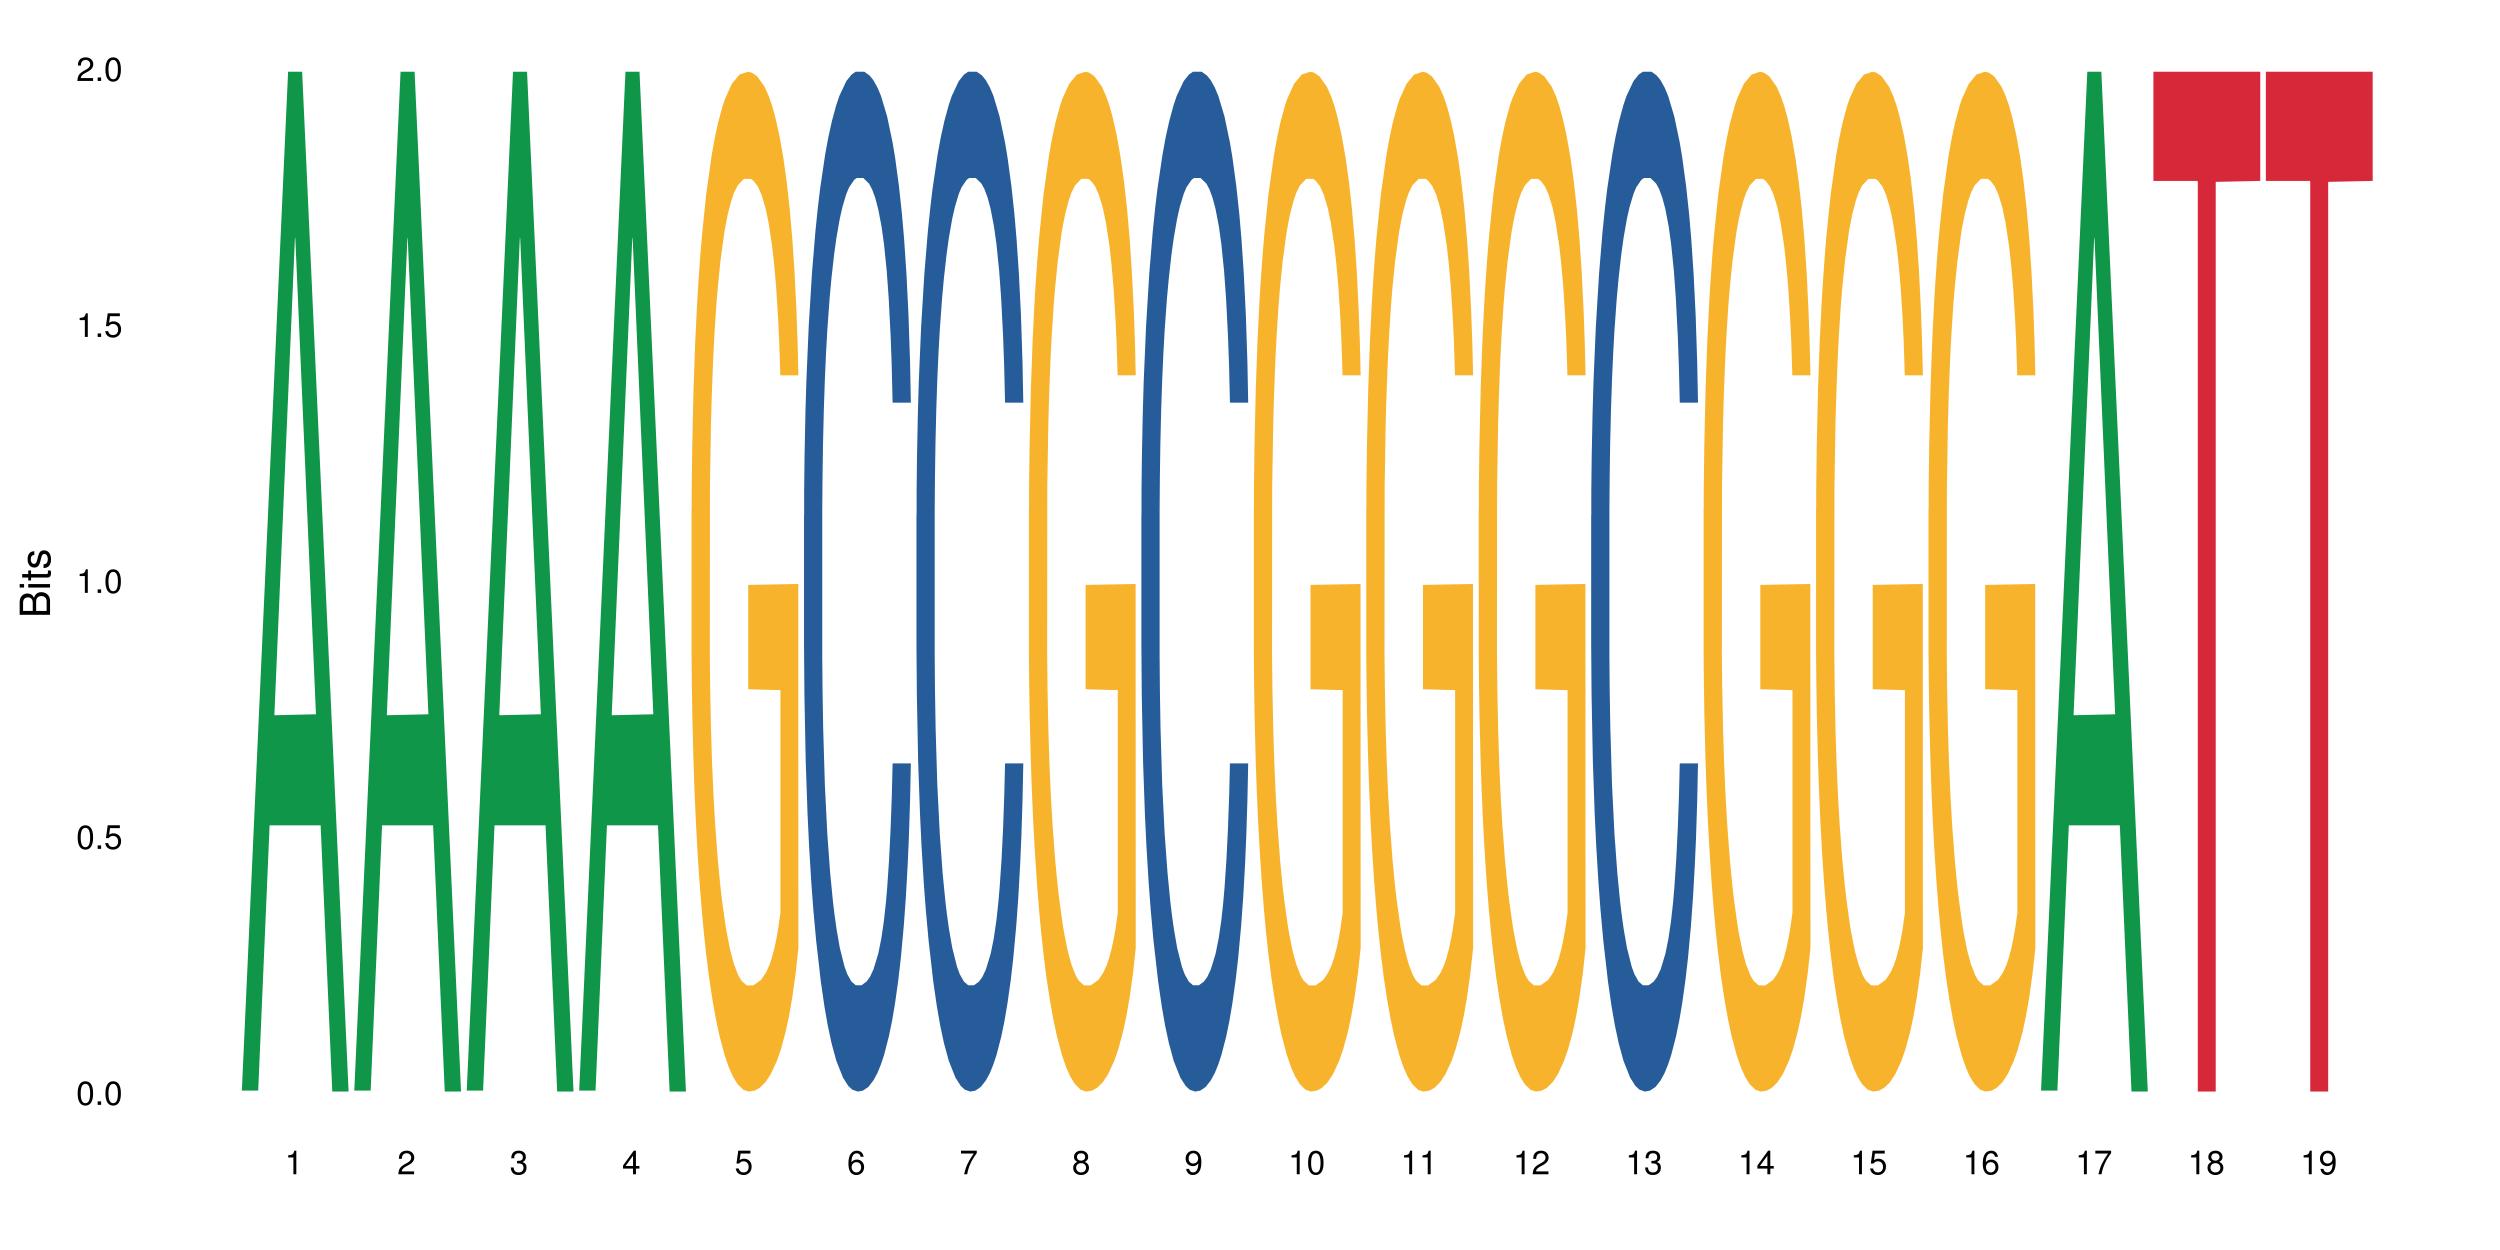<?xml version="1.0" encoding="UTF-8"?>
<svg xmlns="http://www.w3.org/2000/svg" xmlns:xlink="http://www.w3.org/1999/xlink" width="720pt" height="360pt" viewBox="0 0 720 360" version="1.1">
<defs>
<g>
<symbol overflow="visible" id="glyph0-0">
<path style="stroke:none;" d=""/>
</symbol>
<symbol overflow="visible" id="glyph0-1">
<path style="stroke:none;" d="M 2.641 -6.797 C 2 -6.797 1.422 -6.531 1.078 -6.047 C 0.641 -5.453 0.406 -4.547 0.406 -3.297 C 0.406 -1 1.188 0.219 2.641 0.219 C 4.078 0.219 4.859 -1 4.859 -3.234 C 4.859 -4.562 4.656 -5.438 4.203 -6.047 C 3.844 -6.531 3.281 -6.797 2.641 -6.797 Z M 2.641 -6.047 C 3.547 -6.047 4 -5.125 4 -3.312 C 4 -1.375 3.562 -0.484 2.625 -0.484 C 1.734 -0.484 1.281 -1.422 1.281 -3.281 C 1.281 -5.141 1.734 -6.047 2.641 -6.047 Z M 2.641 -6.047 "/>
</symbol>
<symbol overflow="visible" id="glyph0-2">
<path style="stroke:none;" d="M 1.828 -1 L 0.828 -1 L 0.828 0 L 1.828 0 Z M 1.828 -1 "/>
</symbol>
<symbol overflow="visible" id="glyph0-3">
<path style="stroke:none;" d="M 4.562 -6.797 L 1.062 -6.797 L 0.547 -3.094 L 1.328 -3.094 C 1.719 -3.562 2.047 -3.734 2.578 -3.734 C 3.484 -3.734 4.062 -3.109 4.062 -2.094 C 4.062 -1.125 3.484 -0.531 2.578 -0.531 C 1.828 -0.531 1.375 -0.906 1.188 -1.672 L 0.328 -1.672 C 0.453 -1.109 0.547 -0.844 0.75 -0.594 C 1.125 -0.078 1.828 0.219 2.594 0.219 C 3.969 0.219 4.922 -0.781 4.922 -2.219 C 4.922 -3.562 4.031 -4.484 2.719 -4.484 C 2.25 -4.484 1.859 -4.359 1.469 -4.062 L 1.734 -5.969 L 4.562 -5.969 Z M 4.562 -6.797 "/>
</symbol>
<symbol overflow="visible" id="glyph0-4">
<path style="stroke:none;" d="M 2.484 -4.844 L 2.484 0 L 3.328 0 L 3.328 -6.797 L 2.766 -6.797 C 2.469 -5.75 2.281 -5.609 0.984 -5.453 L 0.984 -4.844 Z M 2.484 -4.844 "/>
</symbol>
<symbol overflow="visible" id="glyph0-5">
<path style="stroke:none;" d="M 4.859 -0.828 L 1.281 -0.828 C 1.359 -1.391 1.672 -1.75 2.5 -2.234 L 3.469 -2.75 C 4.406 -3.266 4.906 -3.969 4.906 -4.812 C 4.906 -5.375 4.672 -5.906 4.266 -6.266 C 3.859 -6.625 3.375 -6.797 2.719 -6.797 C 1.859 -6.797 1.219 -6.5 0.844 -5.922 C 0.609 -5.562 0.5 -5.125 0.484 -4.438 L 1.328 -4.438 C 1.359 -4.906 1.406 -5.188 1.531 -5.406 C 1.75 -5.812 2.188 -6.062 2.703 -6.062 C 3.469 -6.062 4.031 -5.516 4.031 -4.781 C 4.031 -4.25 3.719 -3.797 3.125 -3.438 L 2.234 -2.938 C 0.812 -2.141 0.406 -1.5 0.328 0 L 4.859 0 Z M 4.859 -0.828 "/>
</symbol>
<symbol overflow="visible" id="glyph0-6">
<path style="stroke:none;" d="M 2.125 -3.125 L 2.578 -3.125 C 3.516 -3.125 3.984 -2.703 3.984 -1.891 C 3.984 -1.031 3.469 -0.531 2.578 -0.531 C 1.656 -0.531 1.203 -0.984 1.156 -1.969 L 0.312 -1.969 C 0.344 -1.422 0.438 -1.078 0.609 -0.766 C 0.953 -0.109 1.625 0.219 2.547 0.219 C 3.953 0.219 4.859 -0.609 4.859 -1.906 C 4.859 -2.766 4.516 -3.25 3.703 -3.516 C 4.344 -3.766 4.656 -4.25 4.656 -4.938 C 4.656 -6.109 3.875 -6.797 2.578 -6.797 C 1.203 -6.797 0.484 -6.047 0.453 -4.609 L 1.297 -4.609 C 1.312 -5.016 1.344 -5.25 1.453 -5.453 C 1.641 -5.828 2.062 -6.062 2.594 -6.062 C 3.344 -6.062 3.797 -5.625 3.797 -4.906 C 3.797 -4.422 3.609 -4.141 3.25 -3.984 C 3.016 -3.891 2.719 -3.844 2.125 -3.844 Z M 2.125 -3.125 "/>
</symbol>
<symbol overflow="visible" id="glyph0-7">
<path style="stroke:none;" d="M 3.141 -1.625 L 3.141 0 L 3.984 0 L 3.984 -1.625 L 4.984 -1.625 L 4.984 -2.391 L 3.984 -2.391 L 3.984 -6.797 L 3.359 -6.797 L 0.266 -2.516 L 0.266 -1.625 Z M 3.141 -2.391 L 1 -2.391 L 3.141 -5.359 Z M 3.141 -2.391 "/>
</symbol>
<symbol overflow="visible" id="glyph0-8">
<path style="stroke:none;" d="M 4.781 -5.031 C 4.609 -6.141 3.891 -6.797 2.844 -6.797 C 2.094 -6.797 1.422 -6.438 1.031 -5.828 C 0.609 -5.172 0.406 -4.344 0.406 -3.094 C 0.406 -1.953 0.578 -1.234 0.984 -0.625 C 1.359 -0.078 1.953 0.219 2.703 0.219 C 3.984 0.219 4.922 -0.734 4.922 -2.078 C 4.922 -3.344 4.062 -4.234 2.844 -4.234 C 2.172 -4.234 1.641 -3.969 1.281 -3.469 C 1.281 -5.125 1.828 -6.047 2.797 -6.047 C 3.391 -6.047 3.797 -5.672 3.938 -5.031 Z M 2.734 -3.484 C 3.547 -3.484 4.062 -2.922 4.062 -2 C 4.062 -1.156 3.484 -0.531 2.703 -0.531 C 1.922 -0.531 1.328 -1.188 1.328 -2.047 C 1.328 -2.891 1.906 -3.484 2.734 -3.484 Z M 2.734 -3.484 "/>
</symbol>
<symbol overflow="visible" id="glyph0-9">
<path style="stroke:none;" d="M 4.984 -6.797 L 0.438 -6.797 L 0.438 -5.969 L 4.109 -5.969 C 2.5 -3.656 1.828 -2.234 1.328 0 L 2.219 0 C 2.594 -2.172 3.453 -4.047 4.984 -6.094 Z M 4.984 -6.797 "/>
</symbol>
<symbol overflow="visible" id="glyph0-10">
<path style="stroke:none;" d="M 3.75 -3.578 C 4.453 -4 4.688 -4.344 4.688 -4.984 C 4.688 -6.047 3.844 -6.797 2.641 -6.797 C 1.438 -6.797 0.594 -6.047 0.594 -4.984 C 0.594 -4.359 0.828 -4.016 1.516 -3.578 C 0.734 -3.203 0.359 -2.641 0.359 -1.891 C 0.359 -0.641 1.297 0.219 2.641 0.219 C 3.984 0.219 4.922 -0.641 4.922 -1.875 C 4.922 -2.641 4.531 -3.203 3.75 -3.578 Z M 2.641 -6.047 C 3.359 -6.047 3.812 -5.625 3.812 -4.969 C 3.812 -4.344 3.344 -3.922 2.641 -3.922 C 1.922 -3.922 1.453 -4.344 1.453 -4.984 C 1.453 -5.625 1.922 -6.047 2.641 -6.047 Z M 2.641 -3.203 C 3.484 -3.203 4.062 -2.672 4.062 -1.875 C 4.062 -1.062 3.484 -0.531 2.625 -0.531 C 1.797 -0.531 1.219 -1.078 1.219 -1.875 C 1.219 -2.672 1.797 -3.203 2.641 -3.203 Z M 2.641 -3.203 "/>
</symbol>
<symbol overflow="visible" id="glyph0-11">
<path style="stroke:none;" d="M 0.516 -1.547 C 0.672 -0.438 1.406 0.219 2.438 0.219 C 3.188 0.219 3.859 -0.141 4.266 -0.75 C 4.688 -1.406 4.891 -2.25 4.891 -3.484 C 4.891 -4.625 4.703 -5.359 4.312 -5.953 C 3.938 -6.5 3.344 -6.797 2.594 -6.797 C 1.297 -6.797 0.359 -5.844 0.359 -4.516 C 0.359 -3.25 1.234 -2.344 2.453 -2.344 C 3.094 -2.344 3.562 -2.578 4.016 -3.109 C 4 -1.453 3.469 -0.531 2.5 -0.531 C 1.906 -0.531 1.484 -0.906 1.359 -1.547 Z M 2.578 -6.062 C 3.375 -6.062 3.969 -5.406 3.969 -4.531 C 3.969 -3.688 3.375 -3.094 2.547 -3.094 C 1.734 -3.094 1.234 -3.672 1.234 -4.578 C 1.234 -5.438 1.797 -6.062 2.578 -6.062 Z M 2.578 -6.062 "/>
</symbol>
<symbol overflow="visible" id="glyph1-0">
<path style="stroke:none;" d=""/>
</symbol>
<symbol overflow="visible" id="glyph1-1">
<path style="stroke:none;" d="M 0 -0.953 L 0 -4.891 C 0 -5.719 -0.234 -6.344 -0.734 -6.797 C -1.188 -7.234 -1.812 -7.469 -2.5 -7.469 C -3.547 -7.469 -4.188 -7 -4.625 -5.875 C -4.984 -6.672 -5.641 -7.094 -6.531 -7.094 C -7.156 -7.094 -7.734 -6.859 -8.141 -6.391 C -8.562 -5.938 -8.75 -5.344 -8.75 -4.5 L -8.75 -0.953 Z M -4.984 -2.062 L -7.766 -2.062 L -7.766 -4.219 C -7.766 -4.844 -7.688 -5.203 -7.453 -5.5 C -7.219 -5.812 -6.859 -5.969 -6.375 -5.969 C -5.906 -5.969 -5.531 -5.812 -5.297 -5.5 C -5.062 -5.203 -4.984 -4.844 -4.984 -4.219 Z M -0.984 -2.062 L -4 -2.062 L -4 -4.781 C -4 -5.328 -3.859 -5.688 -3.578 -5.953 C -3.297 -6.219 -2.922 -6.359 -2.484 -6.359 C -2.062 -6.359 -1.688 -6.219 -1.406 -5.953 C -1.109 -5.688 -0.984 -5.328 -0.984 -4.781 Z M -0.984 -2.062 "/>
</symbol>
<symbol overflow="visible" id="glyph1-2">
<path style="stroke:none;" d="M -6.281 -1.797 L -6.281 -0.797 L 0 -0.797 L 0 -1.797 Z M -8.75 -1.797 L -8.75 -0.797 L -7.484 -0.797 L -7.484 -1.797 Z M -8.75 -1.797 "/>
</symbol>
<symbol overflow="visible" id="glyph1-3">
<path style="stroke:none;" d="M -6.281 -3.047 L -6.281 -2.016 L -8.016 -2.016 L -8.016 -1.016 L -6.281 -1.016 L -6.281 -0.172 L -5.469 -0.172 L -5.469 -1.016 L -0.719 -1.016 C -0.078 -1.016 0.281 -1.453 0.281 -2.234 C 0.281 -2.469 0.25 -2.719 0.188 -3.047 L -0.641 -3.047 C -0.609 -2.922 -0.594 -2.766 -0.594 -2.562 C -0.594 -2.141 -0.719 -2.016 -1.156 -2.016 L -5.469 -2.016 L -5.469 -3.047 Z M -6.281 -3.047 "/>
</symbol>
<symbol overflow="visible" id="glyph1-4">
<path style="stroke:none;" d="M -4.531 -5.25 C -5.766 -5.25 -6.469 -4.422 -6.469 -2.969 C -6.469 -1.516 -5.719 -0.562 -4.547 -0.562 C -3.562 -0.562 -3.094 -1.062 -2.734 -2.562 L -2.516 -3.484 C -2.344 -4.188 -2.094 -4.469 -1.625 -4.469 C -1.047 -4.469 -0.641 -3.875 -0.641 -3 C -0.641 -2.453 -0.797 -2 -1.062 -1.75 C -1.25 -1.594 -1.422 -1.531 -1.875 -1.469 L -1.875 -0.406 C -0.422 -0.453 0.281 -1.266 0.281 -2.922 C 0.281 -4.5 -0.5 -5.516 -1.719 -5.516 C -2.656 -5.516 -3.172 -4.984 -3.469 -3.734 L -3.703 -2.766 C -3.891 -1.953 -4.156 -1.609 -4.594 -1.609 C -5.172 -1.609 -5.547 -2.125 -5.547 -2.938 C -5.547 -3.75 -5.203 -4.172 -4.531 -4.203 Z M -4.531 -5.25 "/>
</symbol>
</g>
</defs>
<g id="surface14528">
<rect x="0" y="0" width="720" height="360" style="fill:rgb(100%,100%,100%);fill-opacity:1;stroke:none;"/>
<path style=" stroke:none;fill-rule:nonzero;fill:rgb(6.275%,58.824%,28.235%);fill-opacity:1;" d="M 69.629 314.094 L 69.664 313.82 L 82.973 20.664 L 87.02 20.664 L 100.395 314.371 L 95.695 314.371 L 92.344 237.703 L 77.648 237.703 L 74.363 314.094 L 69.629 314.094 L 79.062 205.988 L 90.996 205.711 L 85.047 68.648 L 84.98 68.375 L 84.914 69.199 L 79.031 205.711 L 79.062 205.988 Z M 69.629 314.094 "/>
<path style=" stroke:none;fill-rule:nonzero;fill:rgb(6.275%,58.824%,28.235%);fill-opacity:1;" d="M 102.016 314.094 L 102.047 313.82 L 115.359 20.664 L 119.402 20.664 L 132.781 314.371 L 128.082 314.371 L 124.727 237.703 L 110.035 237.703 L 106.75 314.094 L 102.016 314.094 L 111.449 205.988 L 123.379 205.711 L 117.43 68.648 L 117.367 68.375 L 117.301 69.199 L 111.414 205.711 L 111.449 205.988 Z M 102.016 314.094 "/>
<path style=" stroke:none;fill-rule:nonzero;fill:rgb(6.275%,58.824%,28.235%);fill-opacity:1;" d="M 134.402 314.094 L 134.434 313.82 L 147.746 20.664 L 151.789 20.664 L 165.168 314.371 L 160.465 314.371 L 157.113 237.703 L 142.422 237.703 L 139.133 314.094 L 134.402 314.094 L 143.836 205.988 L 155.766 205.711 L 149.816 68.648 L 149.75 68.375 L 149.684 69.199 L 143.801 205.711 L 143.836 205.988 Z M 134.402 314.094 "/>
<path style=" stroke:none;fill-rule:nonzero;fill:rgb(6.275%,58.824%,28.235%);fill-opacity:1;" d="M 166.785 314.094 L 166.82 313.82 L 180.133 20.664 L 184.176 20.664 L 197.551 314.371 L 192.852 314.371 L 189.5 237.703 L 174.805 237.703 L 171.52 314.094 L 166.785 314.094 L 176.219 205.988 L 188.152 205.711 L 182.203 68.648 L 182.137 68.375 L 182.07 69.199 L 176.188 205.711 L 176.219 205.988 Z M 166.785 314.094 "/>
<path style=" stroke:none;fill-rule:nonzero;fill:rgb(96.863%,70.196%,16.863%);fill-opacity:1;" d="M 199.172 146.461 L 199.211 146.191 L 199.211 140.828 L 199.359 128.758 L 199.734 112.129 L 200.223 98.449 L 200.746 87.719 L 201.086 82.086 L 201.648 74.039 L 202.137 68.141 L 203.375 56.07 L 204.949 44.805 L 205.812 39.977 L 206.789 35.414 L 208.176 30.32 L 208.816 28.441 L 210.766 24.148 L 212.98 21.469 L 215.418 20.664 L 216.543 20.93 L 218.082 22.004 L 220.184 24.953 L 221.383 27.637 L 222.32 30.32 L 223.297 33.805 L 224.496 39.172 L 225.625 45.609 L 226.523 52.047 L 227.426 60.094 L 228.176 68.676 L 228.812 78.062 L 229.375 89.328 L 229.715 98.715 L 229.938 108.105 L 224.723 108.105 L 224.422 98.715 L 224.086 91.477 L 223.523 82.625 L 222.961 76.188 L 222.398 71.09 L 221.348 64.117 L 220.445 59.824 L 219.32 56.07 L 218.23 53.656 L 216.992 52.047 L 216.242 51.508 L 214.254 51.508 L 212.453 53.387 L 211.402 55.531 L 210.652 57.68 L 209.602 61.703 L 208.965 64.922 L 208.59 67.066 L 207.465 75.383 L 206.715 82.891 L 206.301 87.988 L 205.773 96.035 L 205.398 103.277 L 204.988 114.004 L 204.762 122.051 L 204.461 140.293 L 204.426 188.574 L 204.539 198.766 L 204.762 209.762 L 205.062 219.418 L 205.512 229.609 L 205.965 237.391 L 206.75 247.852 L 207.426 254.824 L 207.953 259.383 L 208.965 266.625 L 209.379 269.039 L 210.352 273.867 L 211.367 277.625 L 212.605 280.844 L 213.543 282.453 L 215.043 283.793 L 216.957 283.793 L 219.207 282.184 L 220.633 280.039 L 221.609 277.891 L 222.246 276.016 L 223.035 273.062 L 223.598 270.383 L 224.121 267.43 L 224.762 262.871 L 224.762 198.766 L 215.492 198.496 L 215.492 168.457 L 229.902 168.188 L 229.938 273.062 L 229.148 280.305 L 228.176 287.281 L 227.238 292.645 L 226.262 297.203 L 224.871 302.301 L 223.746 305.52 L 222.023 309.273 L 220.445 311.688 L 218.793 313.297 L 217.332 314.102 L 215.605 314.371 L 214.066 313.836 L 212.418 312.227 L 211.102 310.078 L 209.902 307.398 L 208.703 303.91 L 207.199 298.277 L 206.227 293.719 L 205.211 288.086 L 204.199 281.379 L 203.301 274.137 L 202.699 268.504 L 202.098 262.066 L 201.461 254.02 L 200.859 244.898 L 200.41 236.586 L 199.996 227.195 L 199.695 218.344 L 199.398 206.277 L 199.246 196.621 L 199.172 188.305 Z M 199.172 146.461 "/>
<path style=" stroke:none;fill-rule:nonzero;fill:rgb(14.51%,36.078%,60%);fill-opacity:1;" d="M 231.559 148.457 L 231.594 148.188 L 231.594 141.742 L 231.707 131.543 L 231.969 118.656 L 232.234 109.797 L 232.91 93.957 L 233.848 78.652 L 234.82 66.84 L 235.535 59.859 L 236.172 54.492 L 237.637 44.559 L 238.574 39.457 L 239.586 34.891 L 240.824 30.328 L 241.727 27.645 L 243.75 23.348 L 245.254 21.469 L 246.414 20.664 L 248.93 20.664 L 250.43 21.738 L 251.52 23.078 L 252.719 25.227 L 253.73 27.645 L 255.496 33.551 L 257.07 41.066 L 257.785 45.363 L 258.91 53.684 L 259.773 61.738 L 260.371 68.719 L 261.047 78.652 L 261.648 90.734 L 262.098 104.426 L 262.324 115.969 L 257.07 115.969 L 256.809 105.23 L 256.508 96.91 L 255.945 85.902 L 255.383 78.117 L 254.594 70.332 L 253.883 65.23 L 252.906 60.129 L 252.043 56.906 L 251.145 54.492 L 250.281 52.879 L 248.629 51.27 L 246.715 51.27 L 246.004 51.805 L 244.539 53.953 L 243.75 55.832 L 242.625 59.59 L 241.84 63.082 L 240.898 68.449 L 240.262 73.016 L 239.473 79.996 L 238.91 86.172 L 238.273 95.031 L 237.898 101.742 L 237.562 109.258 L 237.262 118.117 L 237.035 127.516 L 236.887 137.449 L 236.809 147.113 L 236.809 188.727 L 236.887 198.391 L 237.074 209.668 L 237.562 226.043 L 238.273 240.273 L 239.098 251.547 L 239.887 259.602 L 240.336 263.359 L 240.938 267.656 L 241.875 273.027 L 243.227 278.395 L 244.016 280.543 L 245.215 282.691 L 246.453 283.766 L 248.105 283.766 L 249.566 282.691 L 250.543 281.348 L 251.555 279.199 L 252.945 274.637 L 253.809 270.34 L 254.559 265.242 L 255.121 260.141 L 255.496 255.844 L 256.059 247.52 L 256.508 238.395 L 256.848 228.996 L 257.07 219.867 L 262.324 219.867 L 262.098 230.609 L 261.762 241.078 L 261.422 248.863 L 260.898 258.262 L 260.297 266.582 L 259.434 275.98 L 258.723 282.152 L 257.785 288.867 L 256.922 293.969 L 255.984 298.531 L 254.594 303.898 L 253.695 306.586 L 252.719 309 L 251.555 311.148 L 250.094 313.027 L 248.516 314.102 L 247.055 314.371 L 245.477 313.832 L 244.312 312.762 L 242.777 310.344 L 240.863 305.512 L 239.473 300.41 L 238.387 295.309 L 237.449 289.941 L 236.398 282.691 L 235.047 270.879 L 234.223 261.75 L 233.66 254.234 L 233.02 243.762 L 232.57 234.367 L 232.047 219.332 L 231.672 200.27 L 231.559 185.504 Z M 231.559 148.457 "/>
<path style=" stroke:none;fill-rule:nonzero;fill:rgb(14.51%,36.078%,60%);fill-opacity:1;" d="M 263.941 148.457 L 263.98 148.188 L 263.98 141.742 L 264.094 131.543 L 264.355 118.656 L 264.617 109.797 L 265.293 93.957 L 266.23 78.652 L 267.207 66.84 L 267.922 59.859 L 268.559 54.492 L 270.02 44.559 L 270.961 39.457 L 271.973 34.891 L 273.211 30.328 L 274.109 27.645 L 276.137 23.348 L 277.637 21.469 L 278.801 20.664 L 281.316 20.664 L 282.816 21.738 L 283.902 23.078 L 285.105 25.227 L 286.117 27.645 L 287.879 33.551 L 289.457 41.066 L 290.168 45.363 L 291.297 53.684 L 292.156 61.738 L 292.758 68.719 L 293.434 78.652 L 294.035 90.734 L 294.484 104.426 L 294.711 115.969 L 289.457 115.969 L 289.195 105.23 L 288.895 96.91 L 288.332 85.902 L 287.77 78.117 L 286.98 70.332 L 286.266 65.23 L 285.293 60.129 L 284.43 56.906 L 283.527 54.492 L 282.664 52.879 L 281.016 51.27 L 279.102 51.27 L 278.387 51.805 L 276.926 53.953 L 276.137 55.832 L 275.012 59.59 L 274.223 63.082 L 273.285 68.449 L 272.648 73.016 L 271.859 79.996 L 271.297 86.172 L 270.66 95.031 L 270.285 101.742 L 269.945 109.258 L 269.645 118.117 L 269.422 127.516 L 269.27 137.449 L 269.195 147.113 L 269.195 188.727 L 269.27 198.391 L 269.457 209.668 L 269.945 226.043 L 270.66 240.273 L 271.484 251.547 L 272.273 259.602 L 272.723 263.359 L 273.324 267.656 L 274.262 273.027 L 275.613 278.395 L 276.398 280.543 L 277.602 282.691 L 278.84 283.766 L 280.488 283.766 L 281.953 282.691 L 282.93 281.348 L 283.941 279.199 L 285.328 274.637 L 286.191 270.34 L 286.941 265.242 L 287.504 260.141 L 287.879 255.844 L 288.445 247.52 L 288.895 238.395 L 289.23 228.996 L 289.457 219.867 L 294.711 219.867 L 294.484 230.609 L 294.148 241.078 L 293.809 248.863 L 293.285 258.262 L 292.684 266.582 L 291.82 275.98 L 291.109 282.152 L 290.168 288.867 L 289.305 293.969 L 288.367 298.531 L 286.98 303.898 L 286.078 306.586 L 285.105 309 L 283.941 311.148 L 282.477 313.027 L 280.902 314.102 L 279.438 314.371 L 277.863 313.832 L 276.699 312.762 L 275.16 310.344 L 273.25 305.512 L 271.859 300.41 L 270.773 295.309 L 269.832 289.941 L 268.781 282.691 L 267.434 270.879 L 266.605 261.75 L 266.043 254.234 L 265.406 243.762 L 264.957 234.367 L 264.43 219.332 L 264.055 200.27 L 263.941 185.504 Z M 263.941 148.457 "/>
<path style=" stroke:none;fill-rule:nonzero;fill:rgb(96.863%,70.196%,16.863%);fill-opacity:1;" d="M 296.328 146.461 L 296.367 146.191 L 296.367 140.828 L 296.516 128.758 L 296.891 112.129 L 297.379 98.449 L 297.906 87.719 L 298.242 82.086 L 298.805 74.039 L 299.293 68.141 L 300.531 56.07 L 302.105 44.805 L 302.969 39.977 L 303.945 35.414 L 305.332 30.32 L 305.973 28.441 L 307.922 24.148 L 310.137 21.469 L 312.574 20.664 L 313.699 20.93 L 315.238 22.004 L 317.34 24.953 L 318.539 27.637 L 319.48 30.32 L 320.453 33.805 L 321.656 39.172 L 322.781 45.609 L 323.68 52.047 L 324.582 60.094 L 325.332 68.676 L 325.969 78.062 L 326.531 89.328 L 326.871 98.715 L 327.094 108.105 L 321.879 108.105 L 321.578 98.715 L 321.242 91.477 L 320.68 82.625 L 320.117 76.188 L 319.555 71.09 L 318.504 64.117 L 317.602 59.824 L 316.477 56.07 L 315.391 53.656 L 314.152 52.047 L 313.398 51.508 L 311.41 51.508 L 309.609 53.387 L 308.559 55.531 L 307.809 57.68 L 306.758 61.703 L 306.121 64.922 L 305.746 67.066 L 304.621 75.383 L 303.871 82.891 L 303.457 87.988 L 302.934 96.035 L 302.559 103.277 L 302.145 114.004 L 301.918 122.051 L 301.617 140.293 L 301.582 188.574 L 301.695 198.766 L 301.918 209.762 L 302.219 219.418 L 302.668 229.609 L 303.121 237.391 L 303.906 247.852 L 304.582 254.824 L 305.109 259.383 L 306.121 266.625 L 306.535 269.039 L 307.508 273.867 L 308.523 277.625 L 309.762 280.844 L 310.699 282.453 L 312.199 283.793 L 314.113 283.793 L 316.363 282.184 L 317.789 280.039 L 318.766 277.891 L 319.402 276.016 L 320.191 273.062 L 320.754 270.383 L 321.281 267.43 L 321.918 262.871 L 321.918 198.766 L 312.648 198.496 L 312.648 168.457 L 327.059 168.188 L 327.094 273.062 L 326.309 280.305 L 325.332 287.281 L 324.395 292.645 L 323.418 297.203 L 322.031 302.301 L 320.906 305.52 L 319.18 309.273 L 317.602 311.688 L 315.953 313.297 L 314.488 314.102 L 312.762 314.371 L 311.223 313.836 L 309.574 312.227 L 308.262 310.078 L 307.059 307.398 L 305.859 303.91 L 304.359 298.277 L 303.383 293.719 L 302.371 288.086 L 301.355 281.379 L 300.457 274.137 L 299.855 268.504 L 299.254 262.066 L 298.617 254.02 L 298.016 244.898 L 297.566 236.586 L 297.152 227.195 L 296.855 218.344 L 296.555 206.277 L 296.402 196.621 L 296.328 188.305 Z M 296.328 146.461 "/>
<path style=" stroke:none;fill-rule:nonzero;fill:rgb(14.51%,36.078%,60%);fill-opacity:1;" d="M 328.715 148.457 L 328.75 148.188 L 328.75 141.742 L 328.863 131.543 L 329.129 118.656 L 329.391 109.797 L 330.066 93.957 L 331.004 78.652 L 331.98 66.84 L 332.691 59.859 L 333.328 54.492 L 334.793 44.559 L 335.73 39.457 L 336.742 34.891 L 337.98 30.328 L 338.883 27.645 L 340.91 23.348 L 342.41 21.469 L 343.574 20.664 L 346.086 20.664 L 347.586 21.738 L 348.676 23.078 L 349.875 25.227 L 350.887 27.645 L 352.652 33.551 L 354.227 41.066 L 354.941 45.363 L 356.066 53.684 L 356.93 61.738 L 357.531 68.719 L 358.203 78.652 L 358.805 90.734 L 359.254 104.426 L 359.48 115.969 L 354.227 115.969 L 353.965 105.23 L 353.664 96.91 L 353.102 85.902 L 352.539 78.117 L 351.75 70.332 L 351.039 65.23 L 350.062 60.129 L 349.199 56.906 L 348.301 54.492 L 347.438 52.879 L 345.785 51.27 L 343.871 51.27 L 343.16 51.805 L 341.695 53.953 L 340.91 55.832 L 339.781 59.59 L 338.996 63.082 L 338.059 68.449 L 337.418 73.016 L 336.633 79.996 L 336.066 86.172 L 335.43 95.031 L 335.055 101.742 L 334.719 109.258 L 334.418 118.117 L 334.191 127.516 L 334.043 137.449 L 333.969 147.113 L 333.969 188.727 L 334.043 198.391 L 334.23 209.668 L 334.719 226.043 L 335.43 240.273 L 336.258 251.547 L 337.043 259.602 L 337.492 263.359 L 338.094 267.656 L 339.031 273.027 L 340.383 278.395 L 341.172 280.543 L 342.371 282.691 L 343.609 283.766 L 345.262 283.766 L 346.723 282.691 L 347.699 281.348 L 348.711 279.199 L 350.102 274.637 L 350.965 270.34 L 351.715 265.242 L 352.277 260.141 L 352.652 255.844 L 353.215 247.52 L 353.664 238.395 L 354.004 228.996 L 354.227 219.867 L 359.48 219.867 L 359.254 230.609 L 358.918 241.078 L 358.582 248.863 L 358.055 258.262 L 357.453 266.582 L 356.59 275.98 L 355.879 282.152 L 354.941 288.867 L 354.078 293.969 L 353.141 298.531 L 351.75 303.898 L 350.852 306.586 L 349.875 309 L 348.711 311.148 L 347.25 313.027 L 345.672 314.102 L 344.211 314.371 L 342.633 313.832 L 341.473 312.762 L 339.934 310.344 L 338.02 305.512 L 336.633 300.41 L 335.543 295.309 L 334.605 289.941 L 333.555 282.691 L 332.203 270.879 L 331.379 261.75 L 330.816 254.234 L 330.176 243.762 L 329.727 234.367 L 329.203 219.332 L 328.828 200.27 L 328.715 185.504 Z M 328.715 148.457 "/>
<path style=" stroke:none;fill-rule:nonzero;fill:rgb(96.863%,70.196%,16.863%);fill-opacity:1;" d="M 361.102 146.461 L 361.137 146.191 L 361.137 140.828 L 361.289 128.758 L 361.664 112.129 L 362.152 98.449 L 362.676 87.719 L 363.012 82.086 L 363.578 74.039 L 364.062 68.141 L 365.301 56.07 L 366.879 44.805 L 367.742 39.977 L 368.715 35.414 L 370.105 30.32 L 370.742 28.441 L 372.695 24.148 L 374.906 21.469 L 377.348 20.664 L 378.473 20.93 L 380.012 22.004 L 382.109 24.953 L 383.312 27.637 L 384.25 30.32 L 385.227 33.805 L 386.426 39.172 L 387.551 45.609 L 388.453 52.047 L 389.352 60.094 L 390.102 68.676 L 390.742 78.062 L 391.305 89.328 L 391.641 98.715 L 391.867 108.105 L 386.652 108.105 L 386.352 98.715 L 386.012 91.477 L 385.449 82.625 L 384.887 76.188 L 384.324 71.09 L 383.273 64.117 L 382.375 59.824 L 381.25 56.07 L 380.16 53.656 L 378.922 52.047 L 378.172 51.508 L 376.184 51.508 L 374.383 53.387 L 373.332 55.531 L 372.582 57.68 L 371.531 61.703 L 370.895 64.922 L 370.516 67.066 L 369.391 75.383 L 368.641 82.891 L 368.23 87.988 L 367.703 96.035 L 367.328 103.277 L 366.914 114.004 L 366.691 122.051 L 366.391 140.293 L 366.352 188.574 L 366.465 198.766 L 366.691 209.762 L 366.992 219.418 L 367.441 229.609 L 367.891 237.391 L 368.68 247.852 L 369.355 254.824 L 369.879 259.383 L 370.895 266.625 L 371.305 269.039 L 372.281 273.867 L 373.293 277.625 L 374.531 280.844 L 375.469 282.453 L 376.973 283.793 L 378.883 283.793 L 381.137 282.184 L 382.562 280.039 L 383.535 277.891 L 384.176 276.016 L 384.961 273.062 L 385.527 270.383 L 386.051 267.43 L 386.688 262.871 L 386.688 198.766 L 377.422 198.496 L 377.422 168.457 L 391.828 168.188 L 391.867 273.062 L 391.078 280.305 L 390.102 287.281 L 389.164 292.645 L 388.188 297.203 L 386.801 302.301 L 385.676 305.52 L 383.949 309.273 L 382.375 311.688 L 380.723 313.297 L 379.258 314.102 L 377.535 314.371 L 375.996 313.836 L 374.344 312.227 L 373.031 310.078 L 371.832 307.398 L 370.629 303.91 L 369.129 298.277 L 368.152 293.719 L 367.141 288.086 L 366.129 281.379 L 365.227 274.137 L 364.625 268.504 L 364.027 262.066 L 363.391 254.02 L 362.789 244.898 L 362.34 236.586 L 361.926 227.195 L 361.625 218.344 L 361.324 206.277 L 361.176 196.621 L 361.102 188.305 Z M 361.102 146.461 "/>
<path style=" stroke:none;fill-rule:nonzero;fill:rgb(96.863%,70.196%,16.863%);fill-opacity:1;" d="M 393.484 146.461 L 393.523 146.191 L 393.523 140.828 L 393.672 128.758 L 394.047 112.129 L 394.535 98.449 L 395.062 87.719 L 395.398 82.086 L 395.961 74.039 L 396.449 68.141 L 397.688 56.07 L 399.266 44.805 L 400.125 39.977 L 401.102 35.414 L 402.492 30.32 L 403.129 28.441 L 405.078 24.148 L 407.293 21.469 L 409.73 20.664 L 410.855 20.93 L 412.395 22.004 L 414.496 24.953 L 415.699 27.637 L 416.637 30.32 L 417.609 33.805 L 418.812 39.172 L 419.938 45.609 L 420.836 52.047 L 421.738 60.094 L 422.488 68.676 L 423.125 78.062 L 423.688 89.328 L 424.027 98.715 L 424.254 108.105 L 419.035 108.105 L 418.738 98.715 L 418.398 91.477 L 417.836 82.625 L 417.273 76.188 L 416.711 71.09 L 415.66 64.117 L 414.758 59.824 L 413.633 56.07 L 412.547 53.656 L 411.309 52.047 L 410.559 51.508 L 408.57 51.508 L 406.77 53.387 L 405.719 55.531 L 404.965 57.68 L 403.918 61.703 L 403.277 64.922 L 402.902 67.066 L 401.777 75.383 L 401.027 82.891 L 400.613 87.988 L 400.09 96.035 L 399.715 103.277 L 399.301 114.004 L 399.074 122.051 L 398.777 140.293 L 398.738 188.574 L 398.852 198.766 L 399.074 209.762 L 399.375 219.418 L 399.828 229.609 L 400.277 237.391 L 401.066 247.852 L 401.738 254.824 L 402.266 259.383 L 403.277 266.625 L 403.691 269.039 L 404.668 273.867 L 405.68 277.625 L 406.918 280.844 L 407.855 282.453 L 409.355 283.793 L 411.27 283.793 L 413.52 282.184 L 414.945 280.039 L 415.922 277.891 L 416.559 276.016 L 417.348 273.062 L 417.91 270.383 L 418.438 267.43 L 419.074 262.871 L 419.074 198.766 L 409.809 198.496 L 409.809 168.457 L 424.215 168.188 L 424.254 273.062 L 423.465 280.305 L 422.488 287.281 L 421.551 292.645 L 420.574 297.203 L 419.188 302.301 L 418.062 305.52 L 416.336 309.273 L 414.758 311.688 L 413.109 313.297 L 411.645 314.102 L 409.918 314.371 L 408.383 313.836 L 406.73 312.227 L 405.418 310.078 L 404.215 307.398 L 403.016 303.91 L 401.516 298.277 L 400.539 293.719 L 399.527 288.086 L 398.512 281.379 L 397.613 274.137 L 397.012 268.504 L 396.414 262.066 L 395.773 254.02 L 395.176 244.898 L 394.723 236.586 L 394.312 227.195 L 394.012 218.344 L 393.711 206.277 L 393.562 196.621 L 393.484 188.305 Z M 393.484 146.461 "/>
<path style=" stroke:none;fill-rule:nonzero;fill:rgb(96.863%,70.196%,16.863%);fill-opacity:1;" d="M 425.871 146.461 L 425.91 146.191 L 425.91 140.828 L 426.059 128.758 L 426.434 112.129 L 426.922 98.449 L 427.445 87.719 L 427.785 82.086 L 428.348 74.039 L 428.836 68.141 L 430.074 56.07 L 431.648 44.805 L 432.512 39.977 L 433.488 35.414 L 434.875 30.32 L 435.516 28.441 L 437.465 24.148 L 439.68 21.469 L 442.117 20.664 L 443.242 20.93 L 444.781 22.004 L 446.883 24.953 L 448.082 27.637 L 449.02 30.32 L 449.996 33.805 L 451.195 39.172 L 452.324 45.609 L 453.223 52.047 L 454.125 60.094 L 454.875 68.676 L 455.512 78.062 L 456.074 89.328 L 456.414 98.715 L 456.637 108.105 L 451.422 108.105 L 451.121 98.715 L 450.785 91.477 L 450.223 82.625 L 449.66 76.188 L 449.098 71.09 L 448.047 64.117 L 447.145 59.824 L 446.02 56.07 L 444.93 53.656 L 443.691 52.047 L 442.941 51.508 L 440.953 51.508 L 439.152 53.387 L 438.102 55.531 L 437.352 57.68 L 436.301 61.703 L 435.664 64.922 L 435.289 67.066 L 434.164 75.383 L 433.414 82.891 L 433 87.988 L 432.477 96.035 L 432.098 103.277 L 431.688 114.004 L 431.461 122.051 L 431.16 140.293 L 431.125 188.574 L 431.238 198.766 L 431.461 209.762 L 431.762 219.418 L 432.211 229.609 L 432.664 237.391 L 433.449 247.852 L 434.125 254.824 L 434.652 259.383 L 435.664 266.625 L 436.078 269.039 L 437.051 273.867 L 438.066 277.625 L 439.305 280.844 L 440.242 282.453 L 441.742 283.793 L 443.656 283.793 L 445.906 282.184 L 447.332 280.039 L 448.309 277.891 L 448.945 276.016 L 449.734 273.062 L 450.297 270.383 L 450.82 267.43 L 451.461 262.871 L 451.461 198.766 L 442.191 198.496 L 442.191 168.457 L 456.602 168.188 L 456.637 273.062 L 455.852 280.305 L 454.875 287.281 L 453.938 292.645 L 452.961 297.203 L 451.574 302.301 L 450.445 305.52 L 448.723 309.273 L 447.145 311.688 L 445.496 313.297 L 444.031 314.102 L 442.305 314.371 L 440.766 313.836 L 439.117 312.227 L 437.801 310.078 L 436.602 307.398 L 435.402 303.91 L 433.902 298.277 L 432.926 293.719 L 431.91 288.086 L 430.898 281.379 L 430 274.137 L 429.398 268.504 L 428.797 262.066 L 428.16 254.02 L 427.559 244.898 L 427.109 236.586 L 426.695 227.195 L 426.398 218.344 L 426.098 206.277 L 425.945 196.621 L 425.871 188.305 Z M 425.871 146.461 "/>
<path style=" stroke:none;fill-rule:nonzero;fill:rgb(14.51%,36.078%,60%);fill-opacity:1;" d="M 458.258 148.457 L 458.293 148.188 L 458.293 141.742 L 458.406 131.543 L 458.668 118.656 L 458.934 109.797 L 459.609 93.957 L 460.547 78.652 L 461.52 66.84 L 462.234 59.859 L 462.871 54.492 L 464.336 44.559 L 465.273 39.457 L 466.285 34.891 L 467.523 30.328 L 468.426 27.645 L 470.449 23.348 L 471.953 21.469 L 473.113 20.664 L 475.629 20.664 L 477.129 21.738 L 478.219 23.078 L 479.418 25.227 L 480.43 27.645 L 482.195 33.551 L 483.77 41.066 L 484.484 45.363 L 485.609 53.684 L 486.473 61.738 L 487.07 68.719 L 487.746 78.652 L 488.348 90.734 L 488.797 104.426 L 489.023 115.969 L 483.77 115.969 L 483.508 105.23 L 483.207 96.91 L 482.645 85.902 L 482.082 78.117 L 481.293 70.332 L 480.582 65.23 L 479.605 60.129 L 478.742 56.906 L 477.844 54.492 L 476.98 52.879 L 475.328 51.27 L 473.414 51.27 L 472.703 51.805 L 471.238 53.953 L 470.449 55.832 L 469.324 59.59 L 468.539 63.082 L 467.598 68.449 L 466.961 73.016 L 466.172 79.996 L 465.609 86.172 L 464.973 95.031 L 464.598 101.742 L 464.262 109.258 L 463.961 118.117 L 463.734 127.516 L 463.586 137.449 L 463.508 147.113 L 463.508 188.727 L 463.586 198.391 L 463.773 209.668 L 464.262 226.043 L 464.973 240.273 L 465.797 251.547 L 466.586 259.602 L 467.035 263.359 L 467.637 267.656 L 468.574 273.027 L 469.926 278.395 L 470.715 280.543 L 471.914 282.691 L 473.152 283.766 L 474.805 283.766 L 476.266 282.691 L 477.242 281.348 L 478.254 279.199 L 479.645 274.637 L 480.508 270.34 L 481.258 265.242 L 481.82 260.141 L 482.195 255.844 L 482.758 247.52 L 483.207 238.395 L 483.547 228.996 L 483.77 219.867 L 489.023 219.867 L 488.797 230.609 L 488.461 241.078 L 488.121 248.863 L 487.598 258.262 L 486.996 266.582 L 486.133 275.98 L 485.422 282.152 L 484.484 288.867 L 483.621 293.969 L 482.684 298.531 L 481.293 303.898 L 480.395 306.586 L 479.418 309 L 478.254 311.148 L 476.793 313.027 L 475.215 314.102 L 473.754 314.371 L 472.176 313.832 L 471.016 312.762 L 469.477 310.344 L 467.562 305.512 L 466.172 300.41 L 465.086 295.309 L 464.148 289.941 L 463.098 282.691 L 461.746 270.879 L 460.922 261.75 L 460.359 254.234 L 459.719 243.762 L 459.27 234.367 L 458.746 219.332 L 458.371 200.27 L 458.258 185.504 Z M 458.258 148.457 "/>
<path style=" stroke:none;fill-rule:nonzero;fill:rgb(96.863%,70.196%,16.863%);fill-opacity:1;" d="M 490.641 146.461 L 490.68 146.191 L 490.68 140.828 L 490.832 128.758 L 491.207 112.129 L 491.691 98.449 L 492.219 87.719 L 492.555 82.086 L 493.117 74.039 L 493.605 68.141 L 494.844 56.07 L 496.422 44.805 L 497.285 39.977 L 498.258 35.414 L 499.648 30.32 L 500.285 28.441 L 502.234 24.148 L 504.449 21.469 L 506.887 20.664 L 508.016 20.93 L 509.551 22.004 L 511.652 24.953 L 512.855 27.637 L 513.793 30.32 L 514.77 33.805 L 515.969 39.172 L 517.094 45.609 L 517.996 52.047 L 518.895 60.094 L 519.645 68.676 L 520.285 78.062 L 520.848 89.328 L 521.184 98.715 L 521.41 108.105 L 516.195 108.105 L 515.895 98.715 L 515.555 91.477 L 514.992 82.625 L 514.43 76.188 L 513.867 71.09 L 512.816 64.117 L 511.918 59.824 L 510.789 56.07 L 509.703 53.656 L 508.465 52.047 L 507.715 51.508 L 505.727 51.508 L 503.926 53.387 L 502.875 55.531 L 502.125 57.68 L 501.074 61.703 L 500.434 64.922 L 500.059 67.066 L 498.934 75.383 L 498.184 82.891 L 497.77 87.988 L 497.246 96.035 L 496.871 103.277 L 496.457 114.004 L 496.234 122.051 L 495.934 140.293 L 495.895 188.574 L 496.008 198.766 L 496.234 209.762 L 496.531 219.418 L 496.984 229.609 L 497.434 237.391 L 498.223 247.852 L 498.898 254.824 L 499.422 259.383 L 500.434 266.625 L 500.848 269.039 L 501.824 273.867 L 502.836 277.625 L 504.074 280.844 L 505.012 282.453 L 506.512 283.793 L 508.426 283.793 L 510.68 282.184 L 512.105 280.039 L 513.078 277.891 L 513.719 276.016 L 514.504 273.062 L 515.066 270.383 L 515.594 267.43 L 516.23 262.871 L 516.23 198.766 L 506.965 198.496 L 506.965 168.457 L 521.371 168.188 L 521.41 273.062 L 520.621 280.305 L 519.645 287.281 L 518.707 292.645 L 517.73 297.203 L 516.344 302.301 L 515.219 305.52 L 513.492 309.273 L 511.918 311.688 L 510.266 313.297 L 508.801 314.102 L 507.078 314.371 L 505.539 313.836 L 503.887 312.227 L 502.574 310.078 L 501.375 307.398 L 500.172 303.91 L 498.672 298.277 L 497.695 293.719 L 496.684 288.086 L 495.672 281.379 L 494.77 274.137 L 494.168 268.504 L 493.57 262.066 L 492.93 254.02 L 492.332 244.898 L 491.879 236.586 L 491.469 227.195 L 491.168 218.344 L 490.867 206.277 L 490.719 196.621 L 490.641 188.305 Z M 490.641 146.461 "/>
<path style=" stroke:none;fill-rule:nonzero;fill:rgb(96.863%,70.196%,16.863%);fill-opacity:1;" d="M 523.027 146.461 L 523.066 146.191 L 523.066 140.828 L 523.215 128.758 L 523.59 112.129 L 524.078 98.449 L 524.605 87.719 L 524.941 82.086 L 525.504 74.039 L 525.992 68.141 L 527.23 56.07 L 528.805 44.805 L 529.668 39.977 L 530.645 35.414 L 532.031 30.32 L 532.672 28.441 L 534.621 24.148 L 536.836 21.469 L 539.273 20.664 L 540.398 20.93 L 541.938 22.004 L 544.039 24.953 L 545.238 27.637 L 546.18 30.32 L 547.152 33.805 L 548.355 39.172 L 549.48 45.609 L 550.379 52.047 L 551.281 60.094 L 552.031 68.676 L 552.668 78.062 L 553.23 89.328 L 553.57 98.715 L 553.793 108.105 L 548.578 108.105 L 548.277 98.715 L 547.941 91.477 L 547.379 82.625 L 546.816 76.188 L 546.254 71.09 L 545.203 64.117 L 544.301 59.824 L 543.176 56.07 L 542.09 53.656 L 540.852 52.047 L 540.102 51.508 L 538.109 51.508 L 536.309 53.387 L 535.258 55.531 L 534.508 57.68 L 533.457 61.703 L 532.82 64.922 L 532.445 67.066 L 531.32 75.383 L 530.57 82.891 L 530.156 87.988 L 529.633 96.035 L 529.258 103.277 L 528.844 114.004 L 528.617 122.051 L 528.32 140.293 L 528.281 188.574 L 528.395 198.766 L 528.617 209.762 L 528.918 219.418 L 529.367 229.609 L 529.82 237.391 L 530.605 247.852 L 531.281 254.824 L 531.809 259.383 L 532.82 266.625 L 533.234 269.039 L 534.211 273.867 L 535.223 277.625 L 536.461 280.844 L 537.398 282.453 L 538.898 283.793 L 540.812 283.793 L 543.062 282.184 L 544.488 280.039 L 545.465 277.891 L 546.102 276.016 L 546.891 273.062 L 547.453 270.383 L 547.98 267.43 L 548.617 262.871 L 548.617 198.766 L 539.348 198.496 L 539.348 168.457 L 553.758 168.188 L 553.793 273.062 L 553.008 280.305 L 552.031 287.281 L 551.094 292.645 L 550.117 297.203 L 548.73 302.301 L 547.605 305.52 L 545.879 309.273 L 544.301 311.688 L 542.652 313.297 L 541.188 314.102 L 539.461 314.371 L 537.922 313.836 L 536.273 312.227 L 534.961 310.078 L 533.758 307.398 L 532.559 303.91 L 531.059 298.277 L 530.082 293.719 L 529.07 288.086 L 528.055 281.379 L 527.156 274.137 L 526.555 268.504 L 525.953 262.066 L 525.316 254.02 L 524.715 244.898 L 524.266 236.586 L 523.855 227.195 L 523.555 218.344 L 523.254 206.277 L 523.102 196.621 L 523.027 188.305 Z M 523.027 146.461 "/>
<path style=" stroke:none;fill-rule:nonzero;fill:rgb(96.863%,70.196%,16.863%);fill-opacity:1;" d="M 555.414 146.461 L 555.453 146.191 L 555.453 140.828 L 555.602 128.758 L 555.977 112.129 L 556.465 98.449 L 556.988 87.719 L 557.328 82.086 L 557.891 74.039 L 558.379 68.141 L 559.617 56.07 L 561.191 44.805 L 562.055 39.977 L 563.031 35.414 L 564.418 30.32 L 565.055 28.441 L 567.008 24.148 L 569.223 21.469 L 571.66 20.664 L 572.785 20.93 L 574.324 22.004 L 576.426 24.953 L 577.625 27.637 L 578.562 30.32 L 579.539 33.805 L 580.738 39.172 L 581.867 45.609 L 582.766 52.047 L 583.668 60.094 L 584.418 68.676 L 585.055 78.062 L 585.617 89.328 L 585.953 98.715 L 586.18 108.105 L 580.965 108.105 L 580.664 98.715 L 580.328 91.477 L 579.766 82.625 L 579.203 76.188 L 578.637 71.09 L 577.59 64.117 L 576.688 59.824 L 575.562 56.07 L 574.473 53.656 L 573.234 52.047 L 572.484 51.508 L 570.496 51.508 L 568.695 53.387 L 567.645 55.531 L 566.895 57.68 L 565.844 61.703 L 565.207 64.922 L 564.832 67.066 L 563.707 75.383 L 562.957 82.891 L 562.543 87.988 L 562.016 96.035 L 561.641 103.277 L 561.23 114.004 L 561.004 122.051 L 560.703 140.293 L 560.668 188.574 L 560.777 198.766 L 561.004 209.762 L 561.305 219.418 L 561.754 229.609 L 562.203 237.391 L 562.992 247.852 L 563.668 254.824 L 564.195 259.383 L 565.207 266.625 L 565.621 269.039 L 566.594 273.867 L 567.609 277.625 L 568.848 280.844 L 569.785 282.453 L 571.285 283.793 L 573.199 283.793 L 575.449 282.184 L 576.875 280.039 L 577.852 277.891 L 578.488 276.016 L 579.277 273.062 L 579.84 270.383 L 580.363 267.43 L 581.004 262.871 L 581.004 198.766 L 571.734 198.496 L 571.734 168.457 L 586.145 168.188 L 586.18 273.062 L 585.391 280.305 L 584.418 287.281 L 583.48 292.645 L 582.504 297.203 L 581.113 302.301 L 579.988 305.52 L 578.262 309.273 L 576.688 311.688 L 575.035 313.297 L 573.574 314.102 L 571.848 314.371 L 570.309 313.836 L 568.66 312.227 L 567.344 310.078 L 566.145 307.398 L 564.945 303.91 L 563.441 298.277 L 562.469 293.719 L 561.453 288.086 L 560.441 281.379 L 559.539 274.137 L 558.941 268.504 L 558.34 262.066 L 557.703 254.02 L 557.102 244.898 L 556.652 236.586 L 556.238 227.195 L 555.938 218.344 L 555.641 206.277 L 555.488 196.621 L 555.414 188.305 Z M 555.414 146.461 "/>
<path style=" stroke:none;fill-rule:nonzero;fill:rgb(6.275%,58.824%,28.235%);fill-opacity:1;" d="M 587.801 314.094 L 587.832 313.82 L 601.145 20.664 L 605.188 20.664 L 618.566 314.371 L 613.867 314.371 L 610.512 237.703 L 595.82 237.703 L 592.531 314.094 L 587.801 314.094 L 597.234 205.988 L 609.164 205.711 L 603.215 68.648 L 603.148 68.375 L 603.086 69.199 L 597.199 205.711 L 597.234 205.988 Z M 587.801 314.094 "/>
<path style=" stroke:none;fill-rule:nonzero;fill:rgb(83.922%,15.686%,22.353%);fill-opacity:1;" d="M 620.184 20.664 L 650.953 20.664 L 650.953 52.102 L 638.129 52.379 L 638.129 314.371 L 632.969 314.371 L 632.969 52.652 L 632.895 52.102 L 620.184 52.102 Z M 620.184 20.664 "/>
<path style=" stroke:none;fill-rule:nonzero;fill:rgb(83.922%,15.686%,22.353%);fill-opacity:1;" d="M 652.57 20.664 L 683.336 20.664 L 683.336 52.102 L 670.516 52.379 L 670.516 314.371 L 665.355 314.371 L 665.355 52.652 L 665.281 52.102 L 652.57 52.102 Z M 652.57 20.664 "/>
<g style="fill:rgb(0%,0%,0%);fill-opacity:1;">
  <use xlink:href="#glyph0-1" x="21.957" y="318.198"/>
  <use xlink:href="#glyph0-2" x="27.291" y="318.198"/>
  <use xlink:href="#glyph0-1" x="29.958" y="318.198"/>
</g>
<g style="fill:rgb(0%,0%,0%);fill-opacity:1;">
  <use xlink:href="#glyph0-1" x="21.957" y="244.476"/>
  <use xlink:href="#glyph0-2" x="27.291" y="244.476"/>
  <use xlink:href="#glyph0-3" x="29.958" y="244.476"/>
</g>
<g style="fill:rgb(0%,0%,0%);fill-opacity:1;">
  <use xlink:href="#glyph0-4" x="21.957" y="170.753"/>
  <use xlink:href="#glyph0-2" x="27.291" y="170.753"/>
  <use xlink:href="#glyph0-1" x="29.958" y="170.753"/>
</g>
<g style="fill:rgb(0%,0%,0%);fill-opacity:1;">
  <use xlink:href="#glyph0-4" x="21.957" y="97.034"/>
  <use xlink:href="#glyph0-2" x="27.291" y="97.034"/>
  <use xlink:href="#glyph0-3" x="29.958" y="97.034"/>
</g>
<g style="fill:rgb(0%,0%,0%);fill-opacity:1;">
  <use xlink:href="#glyph0-5" x="21.957" y="23.312"/>
  <use xlink:href="#glyph0-2" x="27.291" y="23.312"/>
  <use xlink:href="#glyph0-1" x="29.958" y="23.312"/>
</g>
<g style="fill:rgb(0%,0%,0%);fill-opacity:1;">
  <use xlink:href="#glyph0-4" x="82.012" y="338.19"/>
</g>
<g style="fill:rgb(0%,0%,0%);fill-opacity:1;">
  <use xlink:href="#glyph0-5" x="114.398" y="338.19"/>
</g>
<g style="fill:rgb(0%,0%,0%);fill-opacity:1;">
  <use xlink:href="#glyph0-6" x="146.785" y="338.19"/>
</g>
<g style="fill:rgb(0%,0%,0%);fill-opacity:1;">
  <use xlink:href="#glyph0-7" x="179.168" y="338.19"/>
</g>
<g style="fill:rgb(0%,0%,0%);fill-opacity:1;">
  <use xlink:href="#glyph0-3" x="211.555" y="338.19"/>
</g>
<g style="fill:rgb(0%,0%,0%);fill-opacity:1;">
  <use xlink:href="#glyph0-8" x="243.941" y="338.19"/>
</g>
<g style="fill:rgb(0%,0%,0%);fill-opacity:1;">
  <use xlink:href="#glyph0-9" x="276.328" y="338.19"/>
</g>
<g style="fill:rgb(0%,0%,0%);fill-opacity:1;">
  <use xlink:href="#glyph0-10" x="308.711" y="338.19"/>
</g>
<g style="fill:rgb(0%,0%,0%);fill-opacity:1;">
  <use xlink:href="#glyph0-11" x="341.098" y="338.19"/>
</g>
<g style="fill:rgb(0%,0%,0%);fill-opacity:1;">
  <use xlink:href="#glyph0-4" x="370.984" y="338.19"/>
  <use xlink:href="#glyph0-1" x="376.318" y="338.19"/>
</g>
<g style="fill:rgb(0%,0%,0%);fill-opacity:1;">
  <use xlink:href="#glyph0-4" x="403.367" y="338.19"/>
  <use xlink:href="#glyph0-4" x="408.701" y="338.19"/>
</g>
<g style="fill:rgb(0%,0%,0%);fill-opacity:1;">
  <use xlink:href="#glyph0-4" x="435.754" y="338.19"/>
  <use xlink:href="#glyph0-5" x="441.088" y="338.19"/>
</g>
<g style="fill:rgb(0%,0%,0%);fill-opacity:1;">
  <use xlink:href="#glyph0-4" x="468.141" y="338.19"/>
  <use xlink:href="#glyph0-6" x="473.475" y="338.19"/>
</g>
<g style="fill:rgb(0%,0%,0%);fill-opacity:1;">
  <use xlink:href="#glyph0-4" x="500.527" y="338.19"/>
  <use xlink:href="#glyph0-7" x="505.861" y="338.19"/>
</g>
<g style="fill:rgb(0%,0%,0%);fill-opacity:1;">
  <use xlink:href="#glyph0-4" x="532.91" y="338.19"/>
  <use xlink:href="#glyph0-3" x="538.244" y="338.19"/>
</g>
<g style="fill:rgb(0%,0%,0%);fill-opacity:1;">
  <use xlink:href="#glyph0-4" x="565.297" y="338.19"/>
  <use xlink:href="#glyph0-8" x="570.631" y="338.19"/>
</g>
<g style="fill:rgb(0%,0%,0%);fill-opacity:1;">
  <use xlink:href="#glyph0-4" x="597.684" y="338.19"/>
  <use xlink:href="#glyph0-9" x="603.018" y="338.19"/>
</g>
<g style="fill:rgb(0%,0%,0%);fill-opacity:1;">
  <use xlink:href="#glyph0-4" x="630.066" y="338.19"/>
  <use xlink:href="#glyph0-10" x="635.4" y="338.19"/>
</g>
<g style="fill:rgb(0%,0%,0%);fill-opacity:1;">
  <use xlink:href="#glyph0-4" x="662.453" y="338.19"/>
  <use xlink:href="#glyph0-11" x="667.787" y="338.19"/>
</g>
<g style="fill:rgb(0%,0%,0%);fill-opacity:1;">
  <use xlink:href="#glyph1-1" x="14.412" y="178.016"/>
  <use xlink:href="#glyph1-2" x="14.412" y="170.012"/>
  <use xlink:href="#glyph1-3" x="14.412" y="167.348"/>
  <use xlink:href="#glyph1-4" x="14.412" y="164.012"/>
</g>
</g>
</svg>
